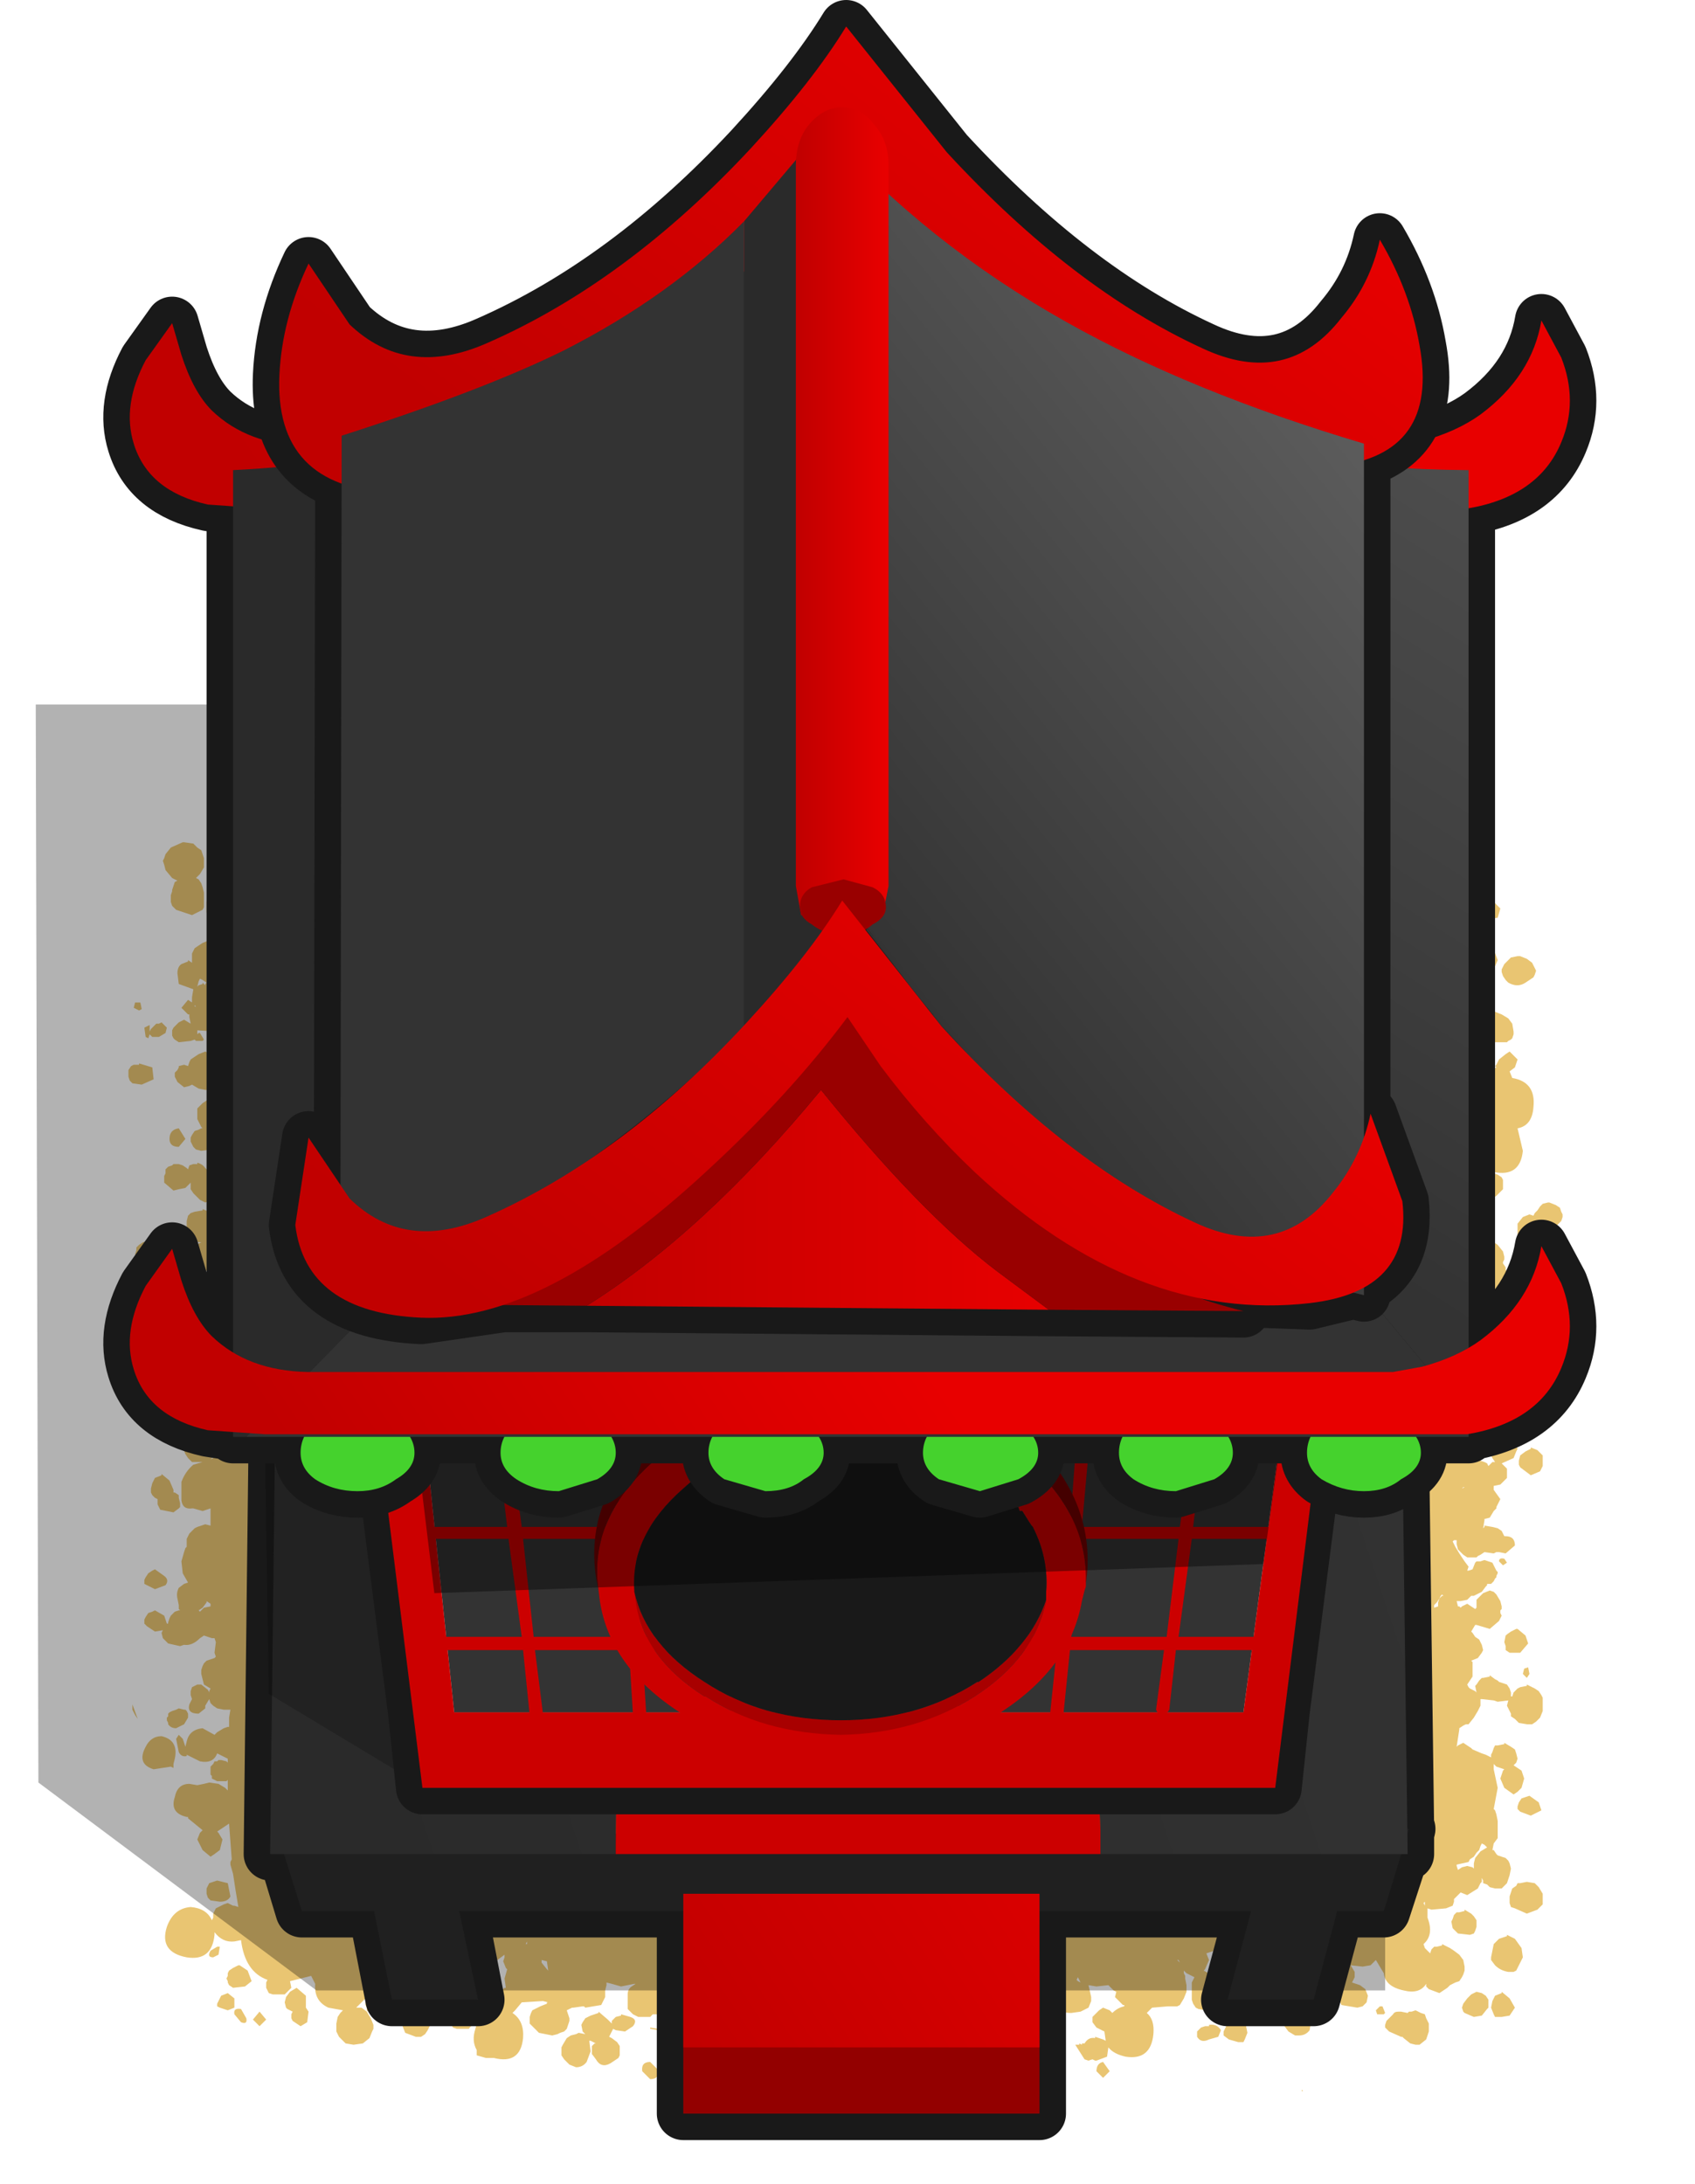 <?xml version="1.0" encoding="UTF-8" standalone="no"?>
<svg xmlns:xlink="http://www.w3.org/1999/xlink" height="82.45px" width="64.0px" xmlns="http://www.w3.org/2000/svg">
  <g transform="matrix(1.0, 0.0, 0.0, 1.0, 0.0, 18.45)">
    <path d="M62.8 21.9 Q62.8 22.85 64.0 23.7 L64.0 64.0 40.95 64.0 41.0 63.95 Q41.9 62.9 40.95 62.0 40.2 61.3 39.1 61.25 L36.3 61.25 33.15 61.95 Q30.95 62.7 28.7 61.9 L25.75 61.75 Q23.55 62.35 25.35 63.7 L25.8 64.0 0.0 64.0 0.0 0.0 64.0 0.0 64.0 19.4 Q62.8 19.75 62.8 21.9" fill="#e9c572" fill-opacity="0.0" fill-rule="evenodd" stroke="none"/>
    <path d="M53.4 7.35 L53.35 7.4 52.95 7.45 53.4 7.35 M15.2 57.6 L15.15 57.7 15.0 57.8 14.9 57.85 14.8 57.9 14.6 57.9 14.2 57.75 13.95 57.55 13.85 57.45 13.85 57.35 13.8 57.25 13.8 57.15 13.85 57.05 13.85 56.95 13.8 57.0 13.45 57.35 13.65 57.35 13.85 57.5 14.0 57.75 14.1 58.0 14.1 58.15 14.05 58.25 13.95 58.5 13.7 58.7 13.35 58.75 13.05 58.7 12.9 58.55 12.8 58.45 12.7 58.25 12.7 57.95 12.75 57.7 12.85 57.55 12.95 57.45 12.4 57.35 Q11.85 57.1 11.9 56.45 L11.75 56.15 10.95 56.35 11.0 56.6 10.75 56.85 10.3 56.85 10.15 56.8 10.1 56.7 10.05 56.6 10.05 56.5 10.05 56.4 10.1 56.3 Q9.25 56.0 9.1 54.8 L8.85 54.85 Q8.4 54.9 8.1 54.5 L8.1 54.6 Q8.0 55.6 7.05 55.45 6.0 55.25 6.3 54.3 6.55 53.6 7.2 53.55 7.8 53.6 8.0 54.05 L8.05 53.95 8.05 53.8 8.1 53.7 8.15 53.6 8.25 53.55 8.35 53.5 8.45 53.45 8.6 53.4 8.8 53.5 8.85 53.5 9.0 53.55 8.9 52.95 8.8 52.3 8.7 51.95 8.7 51.85 8.75 51.75 8.65 50.4 8.2 50.7 8.25 50.75 8.4 51.0 8.3 51.4 8.1 51.55 7.95 51.65 7.65 51.4 7.45 51.0 7.55 50.75 7.65 50.65 7.1 50.2 7.1 50.15 7.05 50.15 Q6.4 50.0 6.6 49.4 6.7 48.9 7.15 48.9 L7.45 48.95 7.7 48.9 7.9 48.85 8.25 48.9 8.5 49.05 8.6 49.15 8.6 48.75 8.55 48.8 8.5 48.8 8.35 48.8 8.2 48.8 8.0 48.7 8.0 48.6 7.95 48.55 7.95 48.45 7.95 48.35 7.95 48.25 8.0 48.2 8.05 48.15 8.1 48.05 8.2 48.05 8.25 48.0 8.35 48.0 8.55 48.05 8.6 48.1 8.6 47.95 8.2 47.75 Q8.05 48.15 7.55 48.05 L7.05 47.8 7.05 47.85 Q6.85 47.9 6.75 47.7 L6.7 47.45 6.65 47.2 6.75 47.05 6.9 47.2 6.95 47.35 7.0 47.5 7.05 47.3 Q7.15 46.85 7.65 46.8 L8.1 47.05 8.2 46.95 8.45 46.8 8.6 46.75 8.65 46.75 8.65 46.4 8.7 46.1 8.45 46.1 8.2 46.05 8.05 45.95 7.95 45.85 7.9 45.7 7.75 45.95 7.75 46.05 7.5 46.25 Q7.05 46.25 7.15 45.9 L7.25 45.7 7.2 45.55 7.2 45.4 7.25 45.25 7.35 45.2 7.45 45.15 7.6 45.15 7.85 45.35 7.9 45.45 7.9 45.4 7.95 45.3 7.7 45.15 7.6 44.75 7.6 44.6 7.65 44.45 7.7 44.35 7.8 44.25 8.1 44.15 8.15 44.1 8.1 43.95 8.15 43.55 8.1 43.4 8.0 43.4 7.7 43.3 7.55 43.4 Q7.25 43.7 6.95 43.65 L6.8 43.7 6.35 43.6 6.15 43.4 6.1 43.2 6.15 43.1 5.85 43.15 5.55 42.95 5.45 42.85 5.45 42.7 5.5 42.6 5.6 42.45 5.75 42.4 5.85 42.35 6.2 42.55 6.3 42.85 6.35 42.85 6.35 42.8 6.4 42.65 6.45 42.55 6.6 42.4 6.75 42.35 6.8 42.35 6.75 42.3 6.75 42.15 6.7 41.9 Q6.65 41.7 6.75 41.5 L6.95 41.35 7.1 41.3 6.9 40.95 6.85 40.5 6.95 40.15 7.0 40.0 7.05 39.95 7.05 39.85 7.05 39.75 7.05 39.65 7.1 39.55 7.15 39.45 7.25 39.35 7.35 39.25 7.45 39.2 7.6 39.15 7.75 39.1 7.95 39.15 7.95 38.5 7.65 38.6 7.3 38.5 7.25 38.5 Q6.9 38.55 6.85 38.2 L6.85 38.0 6.85 37.5 Q7.0 37.1 7.3 36.85 L7.65 36.75 7.25 36.75 7.1 36.6 7.0 36.45 6.9 36.2 6.9 35.9 6.95 35.7 7.0 35.55 7.1 35.45 7.3 35.3 7.6 35.25 7.6 35.2 7.8 35.3 8.0 35.45 8.05 35.5 8.05 34.4 8.1 33.7 7.75 33.7 Q7.1 33.55 7.3 32.95 7.4 32.45 7.85 32.4 L7.7 32.2 7.6 32.3 7.5 32.4 7.25 32.4 6.8 32.25 6.55 32.0 6.55 31.9 6.2 31.5 5.85 31.7 Q5.55 31.7 5.55 31.35 5.5 30.95 5.85 31.0 L5.85 30.95 6.2 31.2 6.5 30.75 Q7.0 30.2 7.65 29.9 8.15 30.55 7.9 31.45 L7.9 31.5 8.1 31.45 8.35 31.55 8.45 30.95 8.55 30.85 8.65 30.75 8.8 30.65 9.05 30.65 9.05 30.6 9.3 30.7 9.5 30.8 9.55 30.9 9.7 31.35 9.8 31.35 Q9.65 31.15 9.65 30.8 9.65 30.35 10.0 30.2 L10.0 30.0 9.65 29.95 Q8.95 29.85 8.8 29.1 8.7 28.45 9.3 28.3 L9.9 28.15 9.9 27.9 8.8 26.75 8.65 26.85 8.5 26.9 8.1 26.8 7.9 26.9 7.75 26.95 7.55 26.85 7.3 26.6 7.2 26.45 7.2 26.25 7.2 26.2 7.0 26.4 6.75 26.45 6.55 26.5 6.2 26.2 6.2 26.15 6.2 26.05 6.2 25.95 6.25 25.85 6.25 25.7 6.35 25.6 6.5 25.55 6.55 25.5 6.75 25.5 6.9 25.55 7.05 25.65 7.1 25.7 7.15 25.55 7.3 25.5 7.45 25.5 7.45 25.45 Q7.65 25.5 7.75 25.65 L7.8 25.7 8.05 25.75 8.15 25.85 8.2 25.9 8.3 25.85 8.6 25.95 8.6 25.35 Q8.85 24.6 9.55 24.45 L9.75 24.5 9.75 24.4 9.6 24.4 9.2 24.05 9.1 23.55 9.3 22.9 9.7 22.6 9.7 22.4 9.7 21.75 9.45 21.95 8.45 22.15 8.35 22.35 8.05 22.7 7.75 22.7 7.5 22.65 7.25 22.5 7.15 22.55 6.95 22.6 6.7 22.4 6.6 22.2 6.6 22.05 6.7 21.95 6.75 21.85 6.75 21.8 6.95 21.75 7.1 21.8 7.15 21.65 7.2 21.55 7.35 21.45 7.5 21.35 7.75 21.25 7.85 21.3 8.05 20.85 8.7 20.4 8.95 20.35 9.15 20.4 9.1 19.7 9.15 19.65 9.0 19.35 Q8.85 18.8 9.35 18.3 L9.6 18.05 9.55 16.25 9.45 16.0 9.4 15.7 9.4 15.65 9.45 15.55 9.55 15.45 9.55 15.1 Q9.3 15.35 8.75 15.1 8.4 14.85 8.55 14.45 L8.45 14.4 8.4 14.3 8.3 14.2 8.3 14.05 8.3 13.95 8.35 13.65 8.4 13.5 8.55 13.4 8.7 13.35 8.95 13.3 9.15 13.35 9.3 13.3 9.55 13.2 9.6 13.25 9.8 13.1 10.2 13.0 Q10.65 12.95 11.0 13.3 L11.35 13.75 11.35 13.7 11.45 13.6 11.45 13.55 11.65 13.55 11.65 13.5 11.8 13.55 12.0 13.6 12.1 13.7 Q12.15 13.25 12.6 13.25 13.1 13.35 13.2 13.8 L21.85 13.15 26.4 12.9 Q37.25 12.9 48.05 13.2 L48.05 13.1 47.65 12.75 47.6 12.4 Q47.85 11.95 48.3 11.9 L48.75 11.85 48.95 11.95 49.1 12.05 49.25 12.25 49.3 12.4 49.3 12.45 Q49.6 12.55 49.7 12.8 49.85 12.65 50.05 12.65 50.15 12.5 50.35 12.5 L50.75 12.8 51.0 12.75 Q51.6 12.85 51.65 13.3 L51.95 13.3 51.85 13.0 Q51.9 12.65 52.25 12.55 L52.5 12.5 52.85 12.7 53.05 13.05 53.1 13.35 53.3 13.5 53.5 13.75 53.45 14.15 53.3 14.3 53.2 14.35 53.15 14.4 53.05 14.4 53.0 14.4 52.9 14.4 52.95 14.45 53.0 14.5 53.0 14.65 52.95 14.8 52.95 15.0 Q53.05 14.75 53.35 14.75 53.8 14.8 53.8 15.2 L53.85 15.1 54.05 15.0 54.35 14.9 54.35 14.85 54.55 14.9 54.75 15.0 54.9 15.15 55.05 15.35 55.1 15.5 54.95 15.75 54.7 15.95 Q54.4 16.15 54.1 15.95 L53.8 15.7 53.75 15.6 53.75 15.45 Q53.65 15.65 53.35 15.65 L53.25 15.65 Q53.55 15.9 53.45 16.2 L54.0 16.15 Q54.55 16.15 54.8 16.65 L55.1 17.65 54.8 18.55 54.5 18.9 54.7 18.85 Q55.15 18.9 55.4 19.15 L55.5 19.5 55.55 19.45 55.9 19.6 56.05 19.7 56.2 19.85 56.25 19.8 56.3 19.8 56.45 19.75 56.7 19.85 56.95 20.0 57.1 20.2 57.15 20.5 57.15 20.6 57.1 20.75 57.05 20.8 56.95 20.85 56.9 20.9 56.7 20.9 56.6 20.9 56.45 20.9 56.25 20.85 56.15 20.8 55.95 20.95 55.85 21.05 55.55 21.05 55.3 20.95 55.05 20.8 54.5 21.25 54.45 21.3 54.3 21.45 54.0 21.5 53.7 21.4 53.55 21.3 53.5 21.15 53.45 20.9 53.45 20.55 53.5 20.35 53.15 20.3 52.95 20.25 53.05 21.75 53.1 21.65 53.2 21.6 53.3 21.55 53.5 21.5 53.65 21.5 53.9 21.6 54.05 21.7 54.1 21.8 54.2 22.05 54.2 22.1 54.25 22.1 54.25 21.8 54.45 21.6 54.7 21.45 55.05 21.55 55.25 21.7 55.4 21.5 55.55 21.35 55.9 21.6 56.05 21.95 55.8 22.25 55.35 22.3 55.3 22.25 55.25 22.3 55.05 22.5 55.0 22.55 Q55.0 23.05 54.45 23.0 L54.35 23.0 54.5 23.1 54.6 23.25 54.7 23.5 54.75 23.65 54.75 23.7 54.7 23.85 54.55 24.1 54.45 24.25 55.0 25.05 Q55.15 24.9 55.4 24.85 L55.65 24.95 55.7 24.6 55.8 24.4 55.55 24.5 55.3 24.35 55.1 24.25 54.95 24.1 54.9 24.0 54.85 23.85 54.85 23.7 54.9 23.65 55.0 23.5 55.15 23.4 55.4 23.3 55.4 23.25 55.5 23.3 55.65 23.15 55.95 23.0 56.1 23.05 56.1 22.95 56.3 22.55 56.25 22.5 56.2 22.3 56.25 22.05 56.4 21.9 56.5 21.85 56.45 21.8 56.5 21.75 56.6 21.55 56.85 21.35 57.0 21.25 57.3 21.55 57.2 21.85 57.0 22.0 57.1 22.25 Q58.0 22.4 57.9 23.35 57.85 24.05 57.3 24.15 L57.5 25.0 Q57.4 26.0 56.4 25.8 L56.4 25.85 56.55 25.9 56.7 26.0 56.75 26.1 56.75 26.35 56.75 26.45 56.7 26.5 56.5 26.7 Q56.25 26.9 56.05 26.6 L56.0 26.5 55.85 26.6 55.1 26.7 Q54.9 27.1 54.35 27.1 L54.3 27.3 54.2 27.4 Q55.0 27.35 55.6 27.75 L55.65 27.75 55.65 27.7 55.8 27.75 55.9 27.8 55.9 27.9 56.0 28.0 56.0 28.15 56.25 28.4 56.4 28.45 56.55 28.55 56.75 28.8 56.8 29.0 56.8 29.1 56.75 29.2 56.75 29.25 56.85 29.4 56.85 29.5 57.05 29.65 57.05 30.05 57.05 30.2 57.1 30.2 57.15 30.55 56.95 30.85 56.95 30.9 57.0 30.95 57.1 31.05 57.15 31.1 57.2 31.2 57.2 31.3 57.15 31.55 57.05 31.85 57.2 31.9 57.25 31.95 57.25 31.9 57.65 31.65 58.0 31.8 58.25 32.05 58.25 32.4 58.0 32.65 57.8 32.7 57.5 32.65 57.25 33.0 57.15 33.05 56.9 33.05 56.65 33.0 56.5 33.3 56.2 33.65 55.95 33.75 55.35 33.35 55.25 33.0 55.15 33.3 55.15 33.35 55.15 33.45 55.15 33.6 55.15 33.75 55.1 33.85 55.05 33.95 54.95 34.1 55.1 34.35 55.3 34.9 Q56.15 35.05 56.05 35.95 L55.75 36.65 55.9 36.7 56.05 36.75 56.15 36.8 56.2 36.9 56.35 36.75 56.45 36.75 56.35 36.6 56.3 36.5 56.25 36.35 56.25 36.25 56.25 36.15 56.3 36.05 56.35 35.95 56.5 35.85 56.7 35.8 56.95 35.85 57.15 35.95 57.2 36.05 57.25 36.15 57.3 36.25 57.25 36.35 57.15 36.6 56.7 36.8 56.8 36.9 56.9 37.0 56.9 37.2 56.9 37.35 56.85 37.4 56.65 37.6 56.4 37.65 56.4 37.8 56.65 38.15 56.5 38.45 56.5 38.5 56.4 38.6 56.25 38.85 56.05 38.9 56.05 38.95 56.0 39.25 56.05 39.2 56.05 39.15 56.35 39.2 56.55 39.25 56.7 39.35 56.8 39.55 56.85 39.55 Q57.2 39.55 57.2 39.9 L56.85 40.2 56.6 40.15 56.5 40.15 56.4 40.2 56.05 40.15 55.9 40.25 55.8 40.3 55.75 40.35 55.4 40.35 55.25 40.25 55.05 40.05 55.0 39.85 55.0 39.75 55.0 39.7 54.9 39.7 54.85 39.75 54.95 39.95 55.1 40.2 55.3 40.5 55.45 40.7 55.4 40.85 55.45 40.85 55.6 40.8 55.7 40.55 55.75 40.5 55.9 40.5 56.05 40.45 56.2 40.5 56.35 40.55 56.4 40.65 56.5 40.85 56.55 40.9 56.55 40.95 56.5 41.05 56.5 41.1 56.45 41.15 56.4 41.25 56.3 41.35 56.15 41.35 56.15 41.4 56.1 41.45 55.95 41.65 55.65 41.8 55.55 41.8 55.5 41.85 55.4 41.95 55.15 42.0 55.0 42.0 55.05 42.2 55.1 42.2 55.15 42.25 55.2 42.2 55.4 42.1 55.55 42.2 55.7 42.3 55.75 42.25 55.75 41.95 56.0 41.7 56.25 41.6 56.4 41.65 56.5 41.75 56.65 42.0 56.7 42.2 56.7 42.3 56.65 42.35 56.65 42.45 56.7 42.55 56.6 42.75 56.25 43.05 55.75 42.9 55.7 42.9 55.55 43.15 55.6 43.2 55.7 43.35 55.85 43.45 55.95 43.65 56.0 43.85 55.95 43.95 55.8 44.15 55.55 44.25 55.6 44.3 55.6 44.55 55.6 44.85 55.4 45.15 55.45 45.25 55.5 45.3 55.7 45.4 55.75 45.45 55.7 45.2 55.75 45.15 55.85 45.0 55.95 44.9 56.0 44.9 56.25 44.85 56.25 44.8 56.45 44.95 56.55 45.0 56.6 45.05 56.75 45.1 56.9 45.15 57.0 45.3 57.05 45.45 57.05 45.6 57.1 45.6 57.15 45.45 57.3 45.3 57.4 45.25 57.65 45.2 57.65 45.15 57.95 45.3 58.1 45.4 58.2 45.55 58.25 45.65 58.25 45.95 58.25 46.15 58.15 46.4 58.0 46.55 57.85 46.65 57.65 46.65 57.35 46.6 57.2 46.45 57.05 46.35 57.05 46.25 56.9 45.95 56.95 45.75 56.55 45.8 56.4 45.75 55.95 45.7 55.9 45.7 55.9 45.8 55.9 45.95 55.8 46.15 55.65 46.4 55.45 46.65 55.35 46.65 55.25 46.7 55.1 46.8 55.1 46.85 55.0 47.5 55.05 47.45 55.25 47.35 55.55 47.55 55.6 47.6 55.95 47.75 56.1 47.8 56.3 47.9 56.3 47.8 56.35 47.7 56.4 47.55 56.45 47.45 56.55 47.45 56.8 47.4 56.8 47.35 57.05 47.5 57.2 47.6 57.25 47.75 57.3 47.95 57.25 48.1 57.15 48.2 57.45 48.4 57.55 48.7 57.45 49.05 57.3 49.2 57.15 49.3 56.8 49.05 56.65 48.7 56.75 48.4 56.8 48.35 56.5 48.25 56.4 48.15 56.4 48.25 56.4 48.35 56.55 49.05 56.4 49.85 56.45 49.9 56.5 50.05 56.55 50.3 56.55 50.7 56.55 50.95 56.4 51.15 56.35 51.4 56.4 51.4 56.5 51.55 56.55 51.6 56.7 51.65 56.85 51.7 56.95 51.8 57.0 51.9 57.05 52.1 57.0 52.35 56.9 52.65 56.7 52.85 56.45 52.85 56.25 52.8 56.15 52.7 56.0 52.65 56.0 52.55 55.95 52.45 55.95 52.5 55.95 52.6 55.9 52.65 55.8 52.85 55.4 53.1 55.15 53.0 54.9 53.25 54.9 53.35 54.85 53.5 54.6 53.6 54.05 53.65 53.9 53.6 53.9 53.8 53.9 53.95 Q54.15 54.6 53.75 54.95 L53.8 55.1 54.0 55.3 54.05 55.15 54.15 55.05 54.25 55.05 54.45 55.0 54.45 54.95 54.75 55.1 54.9 55.2 55.1 55.35 55.25 55.55 55.3 55.8 55.3 55.95 55.25 56.1 55.2 56.2 55.1 56.35 54.95 56.4 54.75 56.5 54.65 56.6 54.35 56.8 53.95 56.65 53.85 56.55 53.85 56.45 Q53.6 56.85 53.0 56.7 52.3 56.55 52.25 56.05 L51.95 55.55 51.75 55.75 51.45 55.8 51.0 55.75 51.15 56.0 51.15 56.2 51.05 56.4 51.35 56.5 51.55 56.65 51.65 56.9 51.6 57.15 51.45 57.3 51.25 57.35 50.65 57.25 50.55 57.0 50.55 56.85 50.6 56.7 50.15 56.8 50.05 56.85 49.9 57.0 49.65 57.05 49.05 56.8 49.05 56.85 Q48.9 57.8 47.95 57.6 47.0 57.4 47.25 56.45 L47.35 56.25 47.05 55.9 47.0 55.5 47.0 55.4 47.0 55.3 46.95 54.95 46.85 55.0 46.7 55.05 46.45 55.05 46.3 55.05 45.55 55.3 45.65 55.55 45.5 55.9 45.45 55.95 45.9 56.2 46.1 56.55 46.15 57.0 46.3 56.95 46.4 56.95 46.65 57.0 46.9 57.1 47.0 57.2 47.1 57.45 47.15 57.55 47.0 57.8 47.0 57.9 47.05 58.05 47.1 58.3 47.0 58.55 46.95 58.65 46.75 58.65 46.4 58.55 46.2 58.4 46.2 58.3 46.2 58.25 46.25 58.15 46.3 58.05 Q45.85 58.0 45.75 57.55 L45.75 57.45 45.55 57.45 45.25 57.4 45.15 57.35 45.05 57.2 45.0 57.05 45.0 56.8 45.0 56.4 45.1 56.2 44.8 56.05 44.7 55.95 44.7 56.05 44.75 56.15 44.75 56.25 44.8 56.5 44.8 56.75 44.7 57.0 44.55 57.25 44.45 57.3 44.1 57.3 43.5 57.35 43.4 57.45 43.3 57.55 Q43.6 57.8 43.55 58.35 43.45 59.35 42.5 59.2 42.05 59.1 41.85 58.85 L41.8 59.2 41.4 59.35 41.35 59.35 41.25 59.3 41.1 59.35 40.95 59.3 40.6 58.75 40.75 58.75 40.75 58.7 40.85 58.75 40.85 58.7 40.95 58.7 Q41.1 58.45 41.35 58.5 L41.35 58.45 41.65 58.55 41.75 58.6 41.7 58.25 41.4 58.1 41.25 57.9 41.25 57.8 41.25 57.7 41.35 57.6 41.5 57.45 41.65 57.35 41.9 57.45 42.0 57.55 Q42.2 57.35 42.45 57.3 L42.45 57.25 42.4 57.25 42.1 56.95 42.15 56.75 42.05 56.7 41.9 56.55 41.85 56.5 41.4 56.55 41.1 56.5 41.2 56.95 41.2 57.1 41.1 57.35 40.8 57.5 40.45 57.55 Q40.05 57.55 39.95 57.35 L39.65 57.25 39.5 57.3 39.5 57.35 39.65 57.5 39.7 57.65 39.75 57.7 39.7 57.9 39.5 58.2 Q39.35 58.4 39.05 58.4 L38.55 58.25 38.5 58.15 38.5 58.1 38.45 58.0 38.45 57.9 38.25 57.9 38.2 58.15 37.9 58.35 37.7 58.35 37.5 58.3 37.4 58.25 37.3 58.25 37.25 58.15 37.25 58.05 37.2 57.9 36.1 57.9 36.15 57.95 36.2 58.0 36.25 58.2 36.25 58.35 36.2 58.6 36.05 58.75 36.0 58.75 35.85 58.8 35.7 58.75 35.6 58.65 35.55 58.6 35.5 58.5 35.45 58.55 34.95 58.8 34.4 58.7 34.3 58.7 33.95 59.15 34.35 59.05 34.55 59.1 34.75 59.15 34.85 59.25 34.95 59.2 35.15 59.25 35.3 59.35 35.35 59.4 35.4 59.5 35.45 59.55 35.45 59.65 35.45 59.7 35.4 59.9 35.3 60.0 35.1 60.15 34.95 60.15 34.85 60.15 34.75 60.15 34.35 60.3 34.0 60.4 33.8 60.35 33.65 60.25 33.55 60.15 33.45 59.95 33.4 59.85 33.4 59.75 33.4 59.65 33.55 59.45 33.65 59.3 33.0 59.4 32.95 59.4 Q33.45 59.65 33.4 60.35 L33.4 60.5 31.55 60.45 31.55 60.3 31.3 60.2 30.95 60.4 30.1 60.25 29.95 59.95 30.0 59.85 30.0 59.75 30.15 59.55 Q30.25 59.4 30.45 59.35 L30.75 59.3 30.7 59.25 30.6 59.05 30.6 58.9 30.3 58.9 30.35 59.0 30.35 59.05 30.35 59.15 30.25 59.2 30.1 59.4 30.0 59.45 29.85 59.55 29.7 59.4 29.45 59.2 29.3 59.0 29.2 58.85 29.1 58.7 29.05 58.65 28.8 58.7 28.5 58.75 28.95 58.9 29.05 58.95 29.05 59.0 29.05 59.1 29.1 59.2 29.05 59.3 28.9 59.35 28.75 59.25 28.75 59.2 28.75 59.1 28.25 59.05 28.0 58.95 27.95 58.85 27.9 58.7 27.9 58.55 27.9 58.5 27.9 58.4 27.95 58.3 28.05 58.25 27.85 58.25 27.55 58.3 27.3 58.45 27.2 58.55 27.1 58.6 26.85 58.55 26.75 58.5 26.65 58.45 26.6 58.35 26.25 58.45 25.8 58.45 25.45 58.6 25.45 58.55 Q25.4 58.3 25.5 58.2 L25.75 58.05 25.45 57.55 25.2 57.5 25.1 57.55 24.95 57.6 24.65 57.6 24.55 57.7 24.45 57.7 24.1 57.7 23.9 57.6 23.7 57.4 23.7 57.35 23.7 57.1 23.7 56.85 Q23.7 56.65 23.85 56.55 L24.0 56.45 23.95 56.45 23.45 56.55 23.1 56.45 22.9 56.4 22.9 56.5 22.85 56.7 22.85 56.85 22.85 56.95 22.7 57.25 22.1 57.35 22.05 57.3 22.0 57.3 21.65 57.35 21.6 57.35 21.4 57.45 21.45 57.6 21.5 57.75 21.5 57.85 21.45 58.0 21.4 58.15 21.3 58.25 21.15 58.3 21.05 58.35 20.85 58.4 20.35 58.3 20.0 57.95 20.0 57.85 20.0 57.7 20.05 57.55 20.1 57.45 20.4 57.3 20.65 57.2 20.65 57.15 20.7 57.15 20.5 57.1 19.7 57.15 19.45 57.45 19.35 57.55 Q19.8 57.85 19.75 58.5 19.65 59.5 18.65 59.25 L18.55 59.25 18.35 59.25 18.0 59.15 18.0 59.05 18.0 58.95 Q17.8 58.6 17.95 58.15 L18.0 57.95 17.95 57.85 17.7 58.15 17.25 58.15 17.1 58.1 17.05 58.0 17.05 57.85 17.0 57.8 16.8 57.7 Q16.6 57.55 16.75 57.45 L16.35 57.1 16.2 56.75 16.2 56.7 15.4 56.7 15.0 56.65 15.0 56.7 15.2 57.0 15.25 57.3 15.25 57.35 15.25 57.45 15.2 57.6 15.25 57.5 15.3 57.4 15.4 57.35 15.7 57.35 15.7 57.3 15.95 57.35 16.1 57.45 16.15 57.55 16.25 57.65 16.25 57.75 16.25 57.85 16.25 58.0 16.15 58.2 16.05 58.35 15.9 58.45 15.7 58.45 15.3 58.3 15.2 58.05 15.2 57.75 15.2 57.6 M56.55 16.2 L56.15 16.25 56.0 15.95 56.0 15.85 56.05 15.75 56.15 15.65 56.25 15.6 56.35 15.55 56.65 15.85 56.55 16.2 M55.95 17.05 L56.2 17.2 56.4 17.4 56.55 17.8 56.4 18.15 56.3 18.3 56.15 18.35 55.65 18.3 55.35 18.0 55.25 17.75 55.25 17.6 55.35 17.45 55.55 17.25 55.95 17.1 55.95 17.05 M56.75 18.4 L56.7 18.25 56.7 18.15 56.8 17.95 57.05 17.7 57.3 17.65 57.4 17.65 57.65 17.75 57.85 17.9 57.95 18.1 58.0 18.2 57.95 18.35 57.9 18.45 57.6 18.65 Q57.3 18.85 56.95 18.65 L56.85 18.55 56.75 18.4 M54.45 13.5 L54.15 13.65 53.85 13.5 53.8 13.4 53.75 13.35 54.5 13.35 54.45 13.5 M52.5 13.75 L52.55 14.25 52.65 14.3 52.75 14.3 52.7 14.25 52.65 14.25 52.65 14.1 52.65 13.95 52.65 13.75 52.5 13.75 M52.6 15.45 L52.95 15.5 52.9 15.2 52.85 15.2 52.75 15.25 52.65 15.3 52.6 15.35 52.6 15.45 M56.3 23.95 L56.2 23.85 56.1 23.9 56.05 24.05 56.05 24.1 56.3 23.95 M58.75 27.05 L58.9 27.15 58.95 27.3 59.0 27.4 59.0 27.5 58.95 27.65 58.75 27.85 58.25 27.95 58.25 28.0 58.25 28.15 58.15 28.35 57.5 28.45 57.3 28.3 57.3 28.15 57.3 28.0 57.3 27.75 57.5 27.5 57.75 27.4 57.9 27.45 57.95 27.35 58.05 27.25 58.15 27.1 58.2 27.05 58.25 27.0 58.45 26.95 58.5 26.95 58.75 27.05 M55.8 27.0 L55.95 27.05 56.05 27.1 56.1 27.15 56.15 27.2 56.15 27.25 56.2 27.35 56.15 27.45 56.05 27.55 55.9 27.7 55.8 27.7 55.65 27.65 55.5 27.55 55.45 27.4 55.45 27.3 55.5 27.15 55.7 27.0 55.8 27.0 M56.3 30.05 L56.25 29.95 56.25 29.85 56.3 29.75 56.35 29.6 56.3 29.55 55.7 30.45 55.75 30.45 55.9 30.45 56.0 30.55 56.05 30.6 56.1 30.65 56.15 30.7 56.15 30.8 56.3 30.95 56.3 30.9 56.4 30.85 56.4 30.75 56.4 30.5 56.4 30.45 56.35 30.4 56.25 30.3 56.25 30.2 56.25 30.15 56.3 30.05 M58.0 29.95 L58.25 29.85 58.55 29.95 58.75 30.05 58.85 30.2 58.9 30.3 58.9 30.55 58.85 30.8 58.75 31.1 58.55 31.2 58.25 31.2 58.0 31.15 57.8 31.1 57.65 30.95 57.65 30.8 57.65 30.7 57.65 30.55 57.65 30.4 57.65 30.3 57.65 30.2 57.8 30.05 58.0 29.95 M53.35 27.2 L53.15 27.45 53.15 28.1 53.2 27.9 53.6 27.5 53.35 27.2 M53.1 29.45 L53.2 29.5 53.5 29.7 53.55 29.8 53.55 29.7 53.7 29.45 53.75 29.3 53.55 29.1 53.3 28.8 53.2 28.65 53.15 28.9 53.1 29.05 53.1 29.45 M55.2 30.8 L55.1 30.85 Q55.4 31.45 55.35 32.35 L55.35 32.45 55.4 32.35 55.4 32.15 55.45 32.05 55.55 32.05 55.65 32.05 55.65 32.0 55.75 32.05 55.75 32.0 55.7 31.75 55.75 31.65 55.85 31.5 55.9 31.45 55.9 31.4 55.75 31.25 55.6 31.25 55.3 31.1 55.25 31.05 55.25 30.95 55.2 30.85 55.2 30.8 M55.6 34.05 L55.65 33.95 55.75 33.95 55.8 33.95 55.9 33.95 56.05 33.95 56.15 34.0 56.25 34.05 56.25 34.1 56.35 34.3 56.3 34.55 56.1 34.75 55.9 34.8 55.75 34.75 55.6 34.65 55.5 34.45 55.5 34.2 55.55 34.1 55.6 34.05 M56.6 33.95 L56.7 33.85 57.0 33.75 57.0 33.7 57.15 33.7 57.35 33.8 57.5 33.9 57.55 33.95 57.6 34.05 57.65 34.15 57.65 34.25 57.6 34.4 57.55 34.5 57.4 34.7 57.4 34.8 57.35 34.95 57.3 35.3 57.15 35.5 56.85 35.65 56.8 35.65 56.5 35.65 56.4 35.55 56.35 35.45 56.35 35.3 56.35 35.2 56.35 35.15 56.4 35.1 56.4 35.0 56.4 34.9 56.45 34.85 56.6 34.65 56.7 34.6 56.6 34.5 56.5 34.3 56.45 34.2 56.5 34.1 56.5 34.0 56.6 33.95 M57.8 36.2 L58.05 36.3 58.15 36.4 58.25 36.5 58.25 36.75 58.25 36.8 58.25 36.9 58.15 37.1 57.8 37.25 57.4 36.95 57.35 36.85 57.35 36.75 57.35 36.7 57.4 36.5 57.6 36.35 57.8 36.25 57.8 36.2 M56.75 40.65 L56.6 40.5 Q56.6 40.35 56.8 40.4 L56.9 40.55 56.75 40.65 M57.6 43.3 L57.7 43.6 57.4 43.95 57.0 43.95 56.85 43.85 56.85 43.7 56.8 43.55 56.85 43.3 Q56.9 43.25 57.05 43.15 L57.25 43.05 57.3 43.05 57.6 43.3 M55.2 37.75 L55.3 37.7 55.25 37.7 55.2 37.75 M52.8 37.8 L53.1 37.65 52.8 37.6 52.8 37.8 M54.35 41.9 L54.25 42.05 54.15 42.15 54.15 42.25 54.3 42.2 54.3 42.15 54.3 42.05 54.35 41.9 54.45 41.8 54.5 41.8 54.45 41.75 54.4 41.8 54.35 41.9 M57.7 44.5 L57.75 44.75 57.65 44.9 57.5 44.75 57.55 44.55 57.7 44.5 M57.75 49.35 L58.1 49.6 58.2 49.9 57.8 50.1 57.4 49.95 57.3 49.85 57.3 49.75 57.35 49.6 57.45 49.45 57.6 49.4 57.75 49.35 M7.7 14.3 L7.55 14.55 7.4 14.7 7.5 14.75 7.6 14.9 7.65 15.05 7.7 15.25 7.7 15.55 7.7 15.8 7.65 15.9 7.25 16.1 6.65 15.9 6.5 15.75 6.45 15.6 6.45 15.5 6.45 15.35 6.5 15.2 6.5 15.15 6.55 15.0 6.6 14.85 6.7 14.8 6.5 14.7 6.25 14.4 6.2 14.2 6.15 14.05 6.2 13.95 6.25 13.8 6.45 13.55 6.9 13.35 6.95 13.35 7.3 13.4 7.45 13.55 7.6 13.65 7.7 13.95 7.7 14.05 7.7 14.2 7.7 14.3 M8.0 15.2 L8.15 15.15 8.25 15.1 8.45 15.05 8.8 15.25 9.05 15.6 9.05 16.15 8.65 16.5 8.45 16.55 8.15 16.45 7.95 16.35 7.85 16.2 7.85 16.1 7.8 16.0 7.8 15.85 7.8 15.7 7.8 15.6 7.85 15.45 7.9 15.3 8.0 15.2 M7.1 17.85 L7.1 17.8 7.25 17.9 7.25 17.8 7.25 17.55 7.35 17.35 7.5 17.25 7.65 17.15 7.9 17.05 7.95 17.05 8.2 17.15 8.4 17.25 8.5 17.35 8.55 17.45 8.6 17.65 8.6 18.0 8.55 18.25 8.35 18.5 8.4 18.8 8.1 19.05 8.0 19.05 8.0 19.1 8.0 19.35 8.2 19.4 8.35 19.5 8.5 19.75 8.55 19.9 8.55 20.1 8.2 20.5 7.45 20.45 7.45 20.6 7.5 20.55 7.55 20.55 7.7 20.8 7.65 20.85 7.4 20.85 7.35 20.8 7.2 20.85 6.75 20.9 6.6 20.8 6.55 20.75 6.5 20.65 6.5 20.55 6.5 20.45 6.55 20.35 6.65 20.25 6.75 20.15 6.95 20.05 7.2 20.2 7.15 19.95 7.15 19.85 7.1 19.85 6.85 19.6 7.1 19.3 7.25 19.4 7.25 19.2 7.3 18.9 6.75 18.7 6.7 18.3 Q6.7 18.05 6.85 17.95 L7.1 17.85 M7.55 18.5 L7.5 18.6 7.45 18.8 7.5 18.75 7.65 18.7 7.65 18.65 7.75 18.75 7.75 18.7 7.8 18.65 7.65 18.55 7.55 18.5 M5.05 21.75 L5.25 21.75 5.25 21.7 5.75 21.85 5.8 22.3 5.35 22.5 5.0 22.45 4.9 22.35 4.85 22.2 4.85 22.05 4.85 21.95 4.95 21.8 5.05 21.75 M7.35 19.55 L7.4 19.55 7.35 19.5 7.35 19.55 M5.25 19.7 L5.05 19.6 5.1 19.4 5.3 19.4 5.35 19.65 5.25 19.7 M5.9 20.2 L6.0 20.2 6.1 20.15 6.3 20.35 6.25 20.55 6.0 20.7 5.75 20.7 5.65 20.6 5.6 20.75 5.5 20.7 5.45 20.35 5.65 20.25 5.65 20.5 5.7 20.4 5.8 20.3 5.9 20.2 M7.45 23.55 L7.45 23.4 7.55 23.3 7.65 23.2 7.8 23.1 8.05 23.05 8.05 23.0 8.35 23.1 8.55 23.2 8.6 23.3 8.65 23.4 8.65 23.55 8.65 23.7 8.6 24.0 8.35 24.3 8.2 24.4 8.2 24.45 8.2 24.7 8.0 24.95 7.6 25.0 7.4 24.95 7.3 24.85 7.25 24.75 7.2 24.65 7.2 24.55 7.2 24.5 7.25 24.4 7.35 24.25 7.5 24.2 7.6 24.15 7.65 24.15 7.6 24.1 7.45 23.8 7.45 23.55 M6.75 24.15 L7.0 24.55 6.75 24.85 Q6.4 24.85 6.4 24.55 6.4 24.2 6.75 24.15 M10.5 18.35 L10.5 18.2 10.45 18.1 10.45 18.25 10.5 18.35 M10.35 35.25 L10.3 34.7 9.85 34.75 9.6 35.05 9.6 35.2 9.6 35.65 9.75 35.5 9.9 35.4 10.1 35.3 10.25 35.25 10.35 35.25 M8.1 27.45 L8.15 27.55 8.2 27.65 8.2 27.8 8.2 27.9 8.2 28.0 8.15 28.1 8.0 28.3 7.9 28.4 7.8 28.4 8.05 28.6 8.2 29.0 8.0 29.4 7.65 29.6 7.45 29.5 7.3 29.35 7.3 29.05 7.35 28.75 7.4 28.65 7.5 28.5 7.6 28.45 7.5 28.45 7.25 28.35 7.15 28.3 7.1 28.2 7.05 28.1 7.05 27.9 7.05 27.65 7.1 27.45 7.2 27.35 7.35 27.3 7.65 27.25 7.65 27.2 7.9 27.3 8.05 27.35 8.1 27.45 M5.4 28.45 L5.6 28.4 5.65 28.4 5.9 28.6 6.05 29.0 5.8 29.25 5.4 29.25 5.25 29.2 5.15 29.1 5.15 29.0 5.1 28.9 5.15 28.75 5.15 28.65 5.25 28.55 5.4 28.45 M6.2 32.7 L6.3 32.95 6.3 33.0 6.25 33.1 6.15 33.3 5.75 33.55 5.25 33.25 5.25 33.15 5.2 32.95 5.25 32.75 Q5.35 32.55 5.55 32.5 L5.75 32.45 5.95 32.5 6.1 32.6 6.2 32.7 M5.65 33.8 L5.75 33.65 5.85 33.6 6.1 33.55 6.35 33.6 6.5 33.7 6.6 33.8 6.65 33.95 6.7 34.0 6.75 33.9 6.85 33.8 6.95 33.8 7.05 33.8 7.25 34.05 7.15 34.4 6.85 34.6 6.6 34.45 6.45 34.6 6.35 34.7 6.1 34.8 5.85 34.65 5.7 34.45 5.55 34.25 5.55 34.05 5.5 33.95 5.55 33.9 5.65 33.8 M8.05 36.55 L7.95 36.65 8.05 36.6 8.05 36.55 M6.55 37.8 L6.55 37.9 6.6 37.9 6.75 38.0 6.75 38.1 6.8 38.3 6.8 38.45 6.75 38.5 6.55 38.65 6.05 38.55 5.95 38.35 5.95 38.25 5.95 38.15 5.85 38.1 5.75 38.0 5.7 37.9 5.7 37.75 5.75 37.55 5.85 37.35 6.1 37.25 6.1 37.2 6.4 37.45 6.55 37.8 M5.85 40.8 L6.2 41.05 Q6.4 41.2 6.25 41.4 L5.85 41.55 5.55 41.4 5.45 41.35 5.45 41.2 5.5 41.1 5.6 40.95 5.75 40.85 5.85 40.8 M7.55 42.4 L7.6 42.35 7.7 42.25 7.95 42.2 7.95 42.1 7.8 42.0 7.8 42.05 7.65 42.25 7.5 42.35 7.55 42.4 M5.0 46.05 L5.0 45.9 5.2 46.45 5.1 46.3 5.0 46.1 5.0 46.05 M6.95 46.1 L7.0 46.1 7.05 46.15 7.1 46.25 7.1 46.3 7.1 46.4 6.95 46.65 6.65 46.8 Q6.45 46.8 6.35 46.65 L6.35 46.6 6.3 46.5 6.3 46.4 6.35 46.35 6.35 46.25 6.4 46.2 6.5 46.15 6.65 46.1 6.75 46.05 6.95 46.1 M6.1 47.1 Q6.75 47.25 6.6 47.95 L6.55 48.15 6.55 48.2 6.55 48.3 6.45 48.25 5.8 48.35 Q5.15 48.15 5.5 47.5 5.7 47.1 6.1 47.1 M20.85 47.75 L20.9 47.8 22.05 47.8 20.95 47.7 20.85 47.75 M38.8 55.35 L38.95 55.35 39.1 55.35 39.25 55.35 39.3 55.35 38.85 55.1 38.8 55.35 M40.0 50.25 L41.2 50.2 40.35 49.85 40.0 50.25 M32.2 58.8 L31.75 58.9 31.7 59.2 31.65 59.3 31.8 59.35 31.95 59.45 32.0 59.5 Q32.15 59.3 32.5 59.25 32.2 59.15 32.2 58.8 M39.15 58.65 L39.2 58.55 39.3 58.45 39.4 58.35 39.5 58.35 39.6 58.3 39.85 58.4 40.0 58.5 40.1 58.7 40.15 58.9 40.1 59.0 39.95 59.2 39.6 59.25 39.3 59.15 39.15 59.1 39.15 58.95 39.1 58.85 39.15 58.75 39.15 58.65 M36.55 58.25 L36.65 58.2 36.75 58.2 37.0 58.25 37.15 58.3 37.3 58.45 37.6 58.55 37.7 58.65 37.85 58.85 37.9 59.05 37.9 59.15 37.9 59.2 37.85 59.3 37.75 59.4 37.65 59.55 37.55 59.65 37.3 59.65 37.2 59.65 36.75 59.5 36.6 59.2 36.45 59.1 36.35 59.05 36.3 58.95 36.25 58.9 36.25 58.8 36.25 58.7 36.25 58.65 36.25 58.55 36.25 58.5 36.3 58.4 36.35 58.3 36.45 58.25 36.55 58.25 M39.45 59.5 L39.45 59.65 39.45 59.75 39.35 59.9 38.85 60.0 38.65 59.75 38.6 59.6 38.6 59.5 38.65 59.45 38.75 59.3 39.05 59.2 39.2 59.2 39.35 59.35 39.45 59.5 M26.05 54.8 L26.0 54.85 26.0 54.9 26.05 55.0 26.05 55.05 26.2 55.05 26.2 54.95 26.1 54.9 26.05 54.8 M25.45 55.45 L25.1 55.35 24.8 55.45 25.0 55.75 25.3 55.65 25.5 55.75 25.45 55.55 25.45 55.45 M20.45 55.65 L20.65 55.9 20.7 55.95 20.65 55.6 20.45 55.55 20.45 55.65 M21.4 50.8 L21.4 50.7 18.7 51.4 16.9 51.55 16.85 51.55 16.85 51.7 Q16.75 52.4 16.1 52.25 15.45 52.15 15.6 51.5 L15.7 51.3 15.55 51.25 15.55 51.3 15.45 51.4 15.35 51.5 15.2 51.5 15.05 51.4 14.85 51.25 14.8 51.1 14.6 51.05 14.6 51.1 14.55 51.25 14.5 51.3 14.45 51.35 14.4 51.4 14.35 51.45 14.15 51.5 13.75 51.4 13.5 51.25 13.45 51.05 13.4 51.4 14.2 51.8 14.2 51.75 14.55 51.7 15.2 51.8 15.75 52.3 Q15.95 52.65 15.8 53.05 L15.7 53.35 15.85 53.55 15.95 53.5 16.4 53.35 16.75 53.45 17.0 53.6 17.05 53.55 Q17.15 53.35 17.45 53.4 L17.45 53.35 17.8 53.5 17.95 53.6 18.0 53.65 18.1 53.6 18.1 53.45 18.1 53.35 17.7 53.4 17.5 53.25 17.4 53.15 17.3 53.0 17.25 52.75 17.25 52.5 17.3 52.25 17.3 52.1 17.45 52.0 17.65 51.85 18.0 51.75 18.3 51.75 18.65 51.85 18.8 51.95 18.85 51.95 19.05 52.05 19.25 52.15 19.4 52.3 19.5 52.4 19.6 52.55 19.65 52.65 19.7 52.75 19.7 52.8 Q20.15 52.85 20.0 52.5 L19.9 52.1 19.95 51.9 19.9 51.85 19.9 51.7 19.95 51.65 19.95 51.6 20.05 51.5 20.15 51.45 20.25 51.45 20.45 51.25 Q20.8 50.9 21.4 50.8 M23.45 57.6 L23.8 57.7 Q24.1 57.8 23.9 58.05 L23.6 58.25 23.25 58.2 23.15 58.15 23.0 58.45 23.1 58.5 23.3 58.65 23.4 58.8 23.4 59.05 23.4 59.15 23.35 59.25 23.05 59.45 Q22.7 59.65 22.5 59.3 L22.35 59.1 22.35 58.95 22.35 58.8 22.45 58.7 22.5 58.7 22.3 58.6 22.25 58.6 22.3 59.0 22.15 59.4 Q22.0 59.6 21.75 59.6 L21.5 59.5 21.3 59.3 21.2 59.15 21.2 58.95 21.2 58.85 21.25 58.75 21.4 58.5 21.55 58.4 21.75 58.35 21.85 58.3 22.1 58.35 22.0 58.25 21.95 58.0 22.0 57.9 22.1 57.75 22.3 57.65 22.6 57.55 22.6 57.5 22.95 57.8 23.1 57.95 23.1 57.85 23.25 57.7 23.45 57.65 23.45 57.6 M24.55 58.1 L24.85 58.15 24.85 58.2 24.55 58.15 24.55 58.1 M24.55 60.05 L24.25 59.75 Q24.2 59.4 24.55 59.4 L24.85 59.7 Q24.9 60.05 24.55 60.05 M28.05 58.25 L28.2 58.35 28.25 58.3 28.05 58.25 M25.95 56.7 L25.95 56.85 26.1 56.9 26.05 56.8 25.95 56.7 M26.65 57.1 L26.6 57.0 26.45 57.0 26.65 57.1 M29.7 59.9 Q29.9 60.1 29.7 60.3 L29.2 60.55 28.75 60.4 28.7 60.25 28.7 60.15 28.7 60.1 28.7 60.0 28.8 59.9 28.95 59.8 29.1 59.75 29.2 59.7 29.7 59.9 M27.85 59.95 Q27.45 59.9 27.6 59.55 27.7 59.35 27.85 59.35 28.25 59.3 28.25 59.65 28.25 59.95 27.85 59.95 M18.4 55.65 L18.25 55.75 18.25 55.9 18.2 56.05 18.15 56.2 18.15 56.3 18.2 56.5 18.15 57.0 18.6 57.05 18.8 57.1 18.8 57.0 18.8 56.9 18.85 56.8 18.9 56.7 19.0 56.65 19.05 56.6 19.1 56.6 19.05 56.25 19.15 55.9 19.1 55.85 19.0 55.6 19.05 55.45 19.05 55.35 18.65 55.65 18.4 55.65 M19.85 54.95 L19.9 54.95 19.9 54.85 19.85 54.95 M10.8 56.95 L10.95 56.75 11.2 56.6 11.55 56.9 11.55 57.35 11.65 57.5 11.6 57.9 11.35 58.05 11.05 57.85 11.0 57.75 11.0 57.6 11.05 57.5 10.85 57.4 10.8 57.35 10.75 57.15 10.8 56.95 M8.7 53.15 Q8.6 53.35 8.3 53.35 L7.95 53.3 7.85 53.2 7.8 53.05 7.8 52.85 7.9 52.65 8.05 52.6 8.2 52.55 8.6 52.65 8.7 53.15 M8.05 55.45 Q7.8 55.45 7.95 55.2 L8.2 55.05 8.3 55.05 8.25 55.35 8.05 55.45 M9.35 55.95 L9.5 56.35 9.25 56.55 8.8 56.6 8.65 56.5 8.6 56.4 8.6 56.35 8.55 56.25 8.6 56.15 8.6 56.05 8.65 55.95 8.8 55.85 9.0 55.75 9.05 55.75 9.35 55.95 M8.35 56.9 L8.6 56.8 8.85 57.0 8.85 57.35 8.6 57.45 8.3 57.35 8.2 57.3 8.2 57.2 8.25 57.1 8.3 57.0 8.35 56.9 M9.8 58.05 L9.55 57.8 9.8 57.5 10.05 57.8 9.8 58.05 M9.3 57.75 Q9.35 58.0 9.1 57.9 L8.85 57.6 Q8.8 57.35 9.1 57.4 L9.3 57.75 M55.9 51.45 L56.15 51.3 56.05 51.2 55.95 51.15 55.9 51.25 55.85 51.4 55.75 51.5 55.65 51.65 55.5 51.75 55.45 51.85 55.0 51.95 55.0 52.0 55.05 52.15 55.2 52.05 55.4 52.0 55.6 52.05 55.65 52.1 55.65 52.0 55.65 51.9 55.7 51.7 55.9 51.45 M57.95 52.65 L58.1 52.8 58.25 53.05 58.25 53.3 58.25 53.45 58.05 53.65 57.65 53.8 57.2 53.6 57.05 53.55 57.0 53.4 57.0 53.25 57.0 53.15 57.05 53.0 57.1 52.85 57.25 52.75 57.3 52.65 57.4 52.65 57.65 52.6 57.95 52.65 M56.4 54.95 L56.6 54.75 56.9 54.65 56.9 54.6 57.2 54.75 57.45 55.1 57.5 55.45 57.3 55.85 57.25 55.95 57.15 56.0 56.95 56.0 Q56.65 55.95 56.45 55.75 L56.3 55.55 56.3 55.45 56.35 55.2 56.4 54.95 M55.7 54.45 L55.65 54.55 55.5 54.6 55.05 54.55 54.85 54.35 54.8 54.1 54.85 54.0 54.9 53.85 55.0 53.75 55.1 53.75 55.3 53.7 55.3 53.65 55.55 53.8 55.65 53.9 55.75 54.05 55.75 54.3 55.7 54.45 M50.65 50.25 L50.55 50.35 50.65 50.35 50.7 50.35 50.75 50.25 50.65 50.25 M50.75 55.15 L50.45 55.15 50.55 55.2 50.7 55.3 50.75 55.45 50.75 55.35 50.75 55.2 50.75 55.15 M53.8 53.5 L53.8 53.35 53.75 53.4 53.8 53.5 M55.4 57.0 L55.55 56.85 55.75 56.75 55.95 56.8 56.1 56.9 56.2 57.05 56.2 57.25 56.2 57.35 56.15 57.4 55.95 57.65 55.65 57.7 55.3 57.55 55.25 57.5 55.2 57.35 55.25 57.2 55.4 57.0 M53.95 57.95 L53.95 58.25 53.85 58.55 53.6 58.75 53.45 58.75 53.25 58.7 53.0 58.5 52.95 58.45 52.9 58.45 52.45 58.25 52.3 58.1 52.3 58.0 52.35 57.85 52.4 57.8 52.6 57.6 Q52.65 57.5 52.8 57.5 L52.9 57.5 53.15 57.55 53.2 57.5 53.3 57.5 53.45 57.45 53.65 57.55 53.8 57.6 53.85 57.75 53.95 57.95 M52.1 57.3 L52.2 57.3 52.3 57.55 52.25 57.6 52.0 57.6 51.95 57.45 52.1 57.3 M56.45 56.9 L56.7 56.8 56.7 56.75 57.0 57.0 57.2 57.35 57.0 57.65 56.7 57.7 56.45 57.7 56.4 57.6 56.3 57.35 56.35 57.1 56.45 56.9 M49.6 50.05 L48.85 50.0 48.45 50.0 48.55 50.4 Q48.75 50.1 49.05 50.1 49.5 50.15 49.65 50.5 L49.7 50.45 49.9 50.4 49.6 50.05 M48.1 51.0 L48.15 51.35 48.35 51.4 Q49.05 51.5 49.4 52.05 L49.55 52.35 49.6 52.3 49.4 51.35 48.95 51.35 Q48.45 51.25 48.45 50.8 L48.1 51.0 M47.25 50.15 L47.35 50.2 47.4 50.05 47.25 50.05 47.25 50.15 M49.95 55.25 L50.15 55.2 49.85 55.2 49.4 55.65 49.25 55.8 49.5 55.7 49.6 55.7 49.7 55.6 49.8 55.55 49.8 55.45 49.95 55.25 M44.5 55.55 L44.45 55.55 44.55 55.65 44.5 55.55 M45.5 58.05 L45.65 58.05 45.65 58.0 Q45.95 57.95 46.1 58.2 L46.0 58.45 45.65 58.55 Q45.35 58.7 45.2 58.45 L45.2 58.25 45.25 58.2 45.35 58.1 45.5 58.05 M40.7 56.2 L40.65 56.3 40.7 56.35 40.8 56.4 40.7 56.2 M41.4 59.75 Q41.4 59.45 41.65 59.4 L41.9 59.75 41.65 60.0 41.4 59.75 M48.85 56.0 L48.9 56.1 48.95 56.0 49.05 55.9 48.85 56.0 M48.9 58.4 L48.65 58.25 48.5 58.05 48.55 57.7 Q48.7 57.5 48.9 57.55 L48.9 57.5 49.25 57.6 49.5 57.9 49.45 58.2 Q49.3 58.4 49.05 58.4 L48.9 58.4 M49.15 60.5 L49.15 60.45 49.2 60.5 49.15 60.5" fill="#e9c572" fill-rule="evenodd" stroke="none"/>
    <path d="M1.35 8.15 L52.3 8.15 52.3 56.7 11.95 56.7 1.45 48.85 1.35 8.15" fill="#000000" fill-opacity="0.302" fill-rule="evenodd" stroke="none"/>
    <path d="M25.8 53.7 L17.4 53.7 18.05 57.05 14.8 57.05 14.15 53.7 11.4 53.7 10.75 51.55 10.2 51.55 10.7 9.2 52.6 9.2 53.15 50.6 53.2 50.6 53.15 50.8 53.15 51.55 52.95 51.55 52.25 53.7 50.5 53.7 49.6 57.05 46.35 57.05 47.25 53.7 39.25 53.7 39.25 61.35 25.8 61.35 25.8 53.7" fill="#755026" fill-rule="evenodd" stroke="none"/>
    <path d="M25.8 53.7 L17.4 53.7 18.05 57.05 14.8 57.05 14.15 53.7 11.4 53.7 10.75 51.55 10.2 51.55 10.7 9.2 52.6 9.2 53.15 50.6 53.2 50.6 53.15 50.8 53.15 51.55 52.95 51.55 52.25 53.7 50.5 53.7 49.6 57.05 46.35 57.05 47.25 53.7 39.25 53.7 39.25 61.35 25.8 61.35 25.8 53.7 Z" fill="none" stroke="#191919" stroke-linecap="round" stroke-linejoin="round" stroke-width="2.0"/>
    <path d="M13.85 52.35 L17.05 52.35 18.05 57.05 14.8 57.05 13.85 52.35 M47.6 52.35 L50.85 52.35 49.6 57.05 46.35 57.05 47.6 52.35" fill="#202020" fill-rule="evenodd" stroke="none"/>
    <path d="M10.5 50.85 L53.2 50.6 52.25 53.7 11.4 53.7 10.5 50.85" fill="#202020" fill-rule="evenodd" stroke="none"/>
    <path d="M25.8 61.35 L25.8 55.55 39.25 55.55 39.25 61.35 25.8 61.35" fill="#930000" fill-rule="evenodd" stroke="none"/>
    <path d="M25.8 58.85 L25.8 53.05 39.25 53.05 39.25 58.85 25.8 58.85" fill="url(#gradient0)" fill-rule="evenodd" stroke="none"/>
    <path d="M41.55 51.55 L41.55 50.65 41.4 47.25 45.0 47.25 45.45 46.8 45.0 46.4 41.25 46.4 41.1 46.05 41.0 46.4 22.65 46.4 22.4 46.5 22.25 46.8 22.35 47.25 23.3 47.25 23.25 51.15 23.25 51.55 10.2 51.55 10.7 9.2 52.6 9.2 53.15 51.55 41.55 51.55" fill="url(#gradient1)" fill-rule="evenodd" stroke="none"/>
    <path d="M23.25 51.55 L23.25 51.15 23.3 47.25 22.35 47.25 22.25 46.8 22.4 46.5 22.65 46.4 41.0 46.4 41.1 46.05 41.25 46.4 45.0 46.4 45.45 46.8 45.0 47.25 41.4 47.25 41.55 50.65 41.55 51.55 23.25 51.55" fill="#cc0000" fill-rule="evenodd" stroke="none"/>
    <path d="M38.1 12.95 L17.05 49.65 10.15 45.5 9.6 10.8 38.1 12.95" fill="#000000" fill-opacity="0.2" fill-rule="evenodd" stroke="none"/>
    <path d="M40.75 29.25 L22.0 29.25 22.0 27.3 40.75 27.3 40.75 29.25" fill="#5f411f" fill-rule="evenodd" stroke="none"/>
    <path d="M48.45 46.2 L48.15 49.05 15.95 49.05 15.65 46.2 48.45 46.2" fill="#593d1e" fill-rule="evenodd" stroke="none"/>
    <path d="M15.65 46.2 L13.6 30.15 50.5 30.15 48.45 46.2 15.65 46.2" fill="#cccccc" fill-rule="evenodd" stroke="none"/>
    <path d="M48.45 46.2 L48.15 49.05 15.95 49.05 15.65 46.2 13.6 30.15 50.5 30.15 48.45 46.2 Z" fill="none" stroke="#191919" stroke-linecap="round" stroke-linejoin="round" stroke-width="2.0"/>
    <path d="M49.1 30.15 L46.95 46.2 17.15 46.2 15.45 30.15 49.1 30.15" fill="#333333" fill-rule="evenodd" stroke="none"/>
    <path d="M15.45 30.15 L17.15 46.2 46.95 46.2 49.1 30.15 50.5 30.15 48.15 49.05 15.95 49.05 13.6 30.15 15.45 30.15" fill="#cc0000" fill-rule="evenodd" stroke="none"/>
    <path d="M28.05 39.2 L32.05 39.2 32.05 35.85 27.95 35.85 28.05 39.2 M36.15 39.65 L32.45 39.65 32.35 43.35 35.85 43.35 36.15 39.65 M40.35 39.65 L36.65 39.65 36.4 43.35 39.95 43.35 40.35 39.65 M36.7 39.2 L40.4 39.2 40.65 35.85 36.9 35.85 36.7 39.2 M27.55 39.65 L23.95 39.65 24.2 43.35 27.6 43.35 27.55 39.65 M28.05 39.65 L28.1 43.35 31.9 43.35 32.0 39.65 28.05 39.65 M27.45 35.85 L23.65 35.85 23.9 39.2 27.55 39.2 27.45 35.85 M36.45 35.85 L32.55 35.85 32.5 39.2 36.2 39.2 36.45 35.85 M19.25 35.85 L19.7 39.2 23.45 39.2 23.2 35.85 19.25 35.85 M19.75 39.65 L20.15 43.35 23.7 43.35 23.5 39.65 19.75 39.65 M44.5 39.65 L40.8 39.65 40.45 43.35 44.05 43.35 44.5 39.65 M45.0 35.85 L41.15 35.85 40.85 39.2 44.55 39.2 45.0 35.85 M45.35 32.6 L45.45 32.4 45.65 32.35 45.8 32.45 45.85 32.65 45.5 35.4 48.55 35.4 48.75 35.5 48.8 35.65 48.75 35.8 48.55 35.85 45.45 35.85 45.05 39.2 47.95 39.2 48.15 39.3 48.2 39.45 48.15 39.6 47.95 39.65 45.0 39.65 44.5 43.35 47.4 43.35 47.6 43.45 47.65 43.6 47.6 43.8 47.4 43.85 44.4 43.85 44.15 46.1 44.05 46.25 43.9 46.3 43.7 46.2 43.65 46.1 43.95 43.85 40.4 43.85 40.15 46.3 40.05 46.45 39.9 46.5 39.7 46.4 39.65 46.25 39.9 43.85 36.35 43.85 36.15 46.3 36.1 46.45 35.9 46.5 35.75 46.45 35.7 46.25 35.85 43.85 32.35 43.85 32.25 46.1 32.2 46.25 32.05 46.3 31.9 46.25 31.8 46.1 31.9 43.85 28.1 43.85 28.1 46.35 28.05 46.55 27.85 46.6 27.7 46.55 27.6 46.35 27.6 43.85 24.25 43.85 24.4 46.25 24.35 46.45 24.2 46.5 24.0 46.45 23.9 46.3 23.75 43.85 20.2 43.85 20.5 46.25 20.45 46.4 20.3 46.5 20.1 46.45 20.0 46.3 19.75 43.85 16.45 43.85 16.3 43.8 16.2 43.6 16.3 43.45 16.45 43.35 19.7 43.35 19.2 39.65 15.9 39.65 15.75 39.6 15.65 39.45 15.75 39.3 Q15.8 39.2 15.9 39.2 L19.15 39.2 18.75 35.85 15.3 35.85 15.2 35.8 15.1 35.65 15.2 35.5 15.3 35.4 18.7 35.4 18.3 32.35 18.35 32.15 18.55 32.05 18.7 32.1 18.8 32.3 19.15 35.4 23.2 35.4 22.9 32.05 22.95 31.85 23.15 31.75 23.35 31.8 23.4 32.0 23.65 35.4 27.45 35.4 27.4 32.3 27.5 32.15 Q27.55 32.05 27.65 32.05 L27.85 32.15 27.9 32.3 27.95 35.4 32.1 35.4 32.15 32.6 32.25 32.45 Q32.3 32.35 32.4 32.35 L32.6 32.45 32.65 32.6 32.6 35.4 36.5 35.4 36.65 33.25 36.7 33.05 36.9 33.0 37.05 33.1 37.1 33.3 36.95 35.4 40.7 35.4 41.0 32.3 41.1 32.1 41.3 32.05 41.4 32.15 41.45 32.35 41.2 35.4 45.05 35.4 45.35 32.6" fill="#cc0000" fill-rule="evenodd" stroke="none"/>
    <path d="M41.0 41.35 L41.0 41.45 40.95 41.6 40.85 42.0 Q40.4 44.6 37.55 46.35 L37.6 46.35 Q35.0 47.95 31.75 47.95 28.4 47.95 25.9 46.35 23.05 44.6 22.65 42.0 L22.6 41.6 Q22.2 38.9 24.7 36.7 27.4 34.15 31.75 34.2 36.0 34.15 38.75 36.7 41.1 38.75 41.0 41.35 M23.95 41.65 L24.0 42.0 Q24.3 44.15 26.6 45.6 L26.65 45.6 Q28.8 47.0 31.75 47.05 34.6 47.0 36.8 45.6 39.05 44.15 39.5 42.0 L39.5 41.95 39.5 41.75 39.5 41.65 Q39.6 40.4 39.0 39.2 L38.95 39.15 38.85 39.0 38.6 38.6 38.5 38.6 38.45 38.45 38.2 38.25 38.05 38.05 38.0 38.0 37.65 37.75 Q35.3 35.65 31.75 35.75 28.1 35.65 25.8 37.75 23.8 39.5 23.95 41.6 L23.95 41.65" fill="#cc0000" fill-rule="evenodd" stroke="none"/>
    <path d="M41.0 41.35 Q41.1 38.75 38.75 36.7 36.0 34.15 31.75 34.2 27.4 34.15 24.7 36.7 22.2 38.9 22.6 41.6 L22.55 41.35 Q21.95 38.25 24.55 35.8 27.35 33.25 31.75 33.25 36.1 33.25 38.85 35.8 41.45 38.25 41.0 41.35" fill="#710000" fill-rule="evenodd" stroke="none"/>
    <path d="M39.5 41.95 L39.5 42.0 Q39.05 44.15 36.8 45.6 34.6 47.0 31.75 47.05 28.8 47.0 26.65 45.6 L26.6 45.6 Q24.3 44.15 24.0 42.0 L23.95 41.65 Q24.4 43.65 26.6 45.05 28.8 46.5 31.75 46.5 34.65 46.5 36.9 45.05 L36.95 45.05 Q38.9 43.75 39.5 41.95" fill="#a80000" fill-rule="evenodd" stroke="none"/>
    <path d="M23.95 41.65 L23.95 41.6 Q23.8 39.5 25.8 37.75 28.1 35.65 31.75 35.75 35.3 35.65 37.65 37.75 L38.0 38.0 38.05 38.05 38.2 38.25 38.45 38.45 38.5 38.6 38.6 38.6 38.85 39.0 38.95 39.15 39.0 39.2 Q39.6 40.4 39.5 41.65 L39.5 41.75 39.5 41.95 Q38.9 43.75 36.95 45.05 L36.9 45.05 Q34.65 46.5 31.75 46.5 28.8 46.5 26.6 45.05 24.4 43.65 23.95 41.65" fill="#191919" fill-rule="evenodd" stroke="none"/>
    <path d="M47.7 40.6 L16.4 41.7 15.35 33.05 48.8 32.85 47.7 40.6" fill="#000000" fill-opacity="0.4" fill-rule="evenodd" stroke="none"/>
    <path d="M5.05 -1.7 Q4.6 -3.15 5.5 -4.85 L6.5 -6.25 6.85 -5.05 Q7.3 -3.65 8.0 -2.95 9.35 -1.65 11.6 -1.6 L15.7 -1.6 Q20.1 -2.55 24.3 -4.5 27.35 -5.95 30.25 -7.9 37.8 -3.25 46.3 -1.6 L52.6 -1.6 53.7 -1.8 Q55.0 -2.15 55.9 -2.8 57.85 -4.25 58.2 -6.35 L58.95 -4.95 Q59.6 -3.3 58.95 -1.75 58.1 0.3 55.45 0.75 L55.45 32.45 55.9 32.15 Q57.85 30.7 58.2 28.6 L58.95 30.0 Q59.6 31.65 58.95 33.2 58.1 35.25 55.45 35.7 L55.45 35.8 53.5 35.8 53.65 36.4 Q53.65 37.0 52.9 37.4 52.35 37.85 51.5 37.85 50.65 37.85 49.9 37.4 49.35 37.0 49.35 36.4 L49.5 35.8 46.4 35.8 46.55 36.4 Q46.55 37.0 45.85 37.4 L44.4 37.85 Q43.5 37.85 42.8 37.4 42.25 37.0 42.25 36.4 L42.4 35.8 39.05 35.8 39.2 36.4 Q39.2 37.0 38.45 37.4 L37.0 37.85 35.45 37.4 Q34.85 37.0 34.85 36.4 L35.0 35.8 30.95 35.8 31.1 36.4 Q31.1 37.0 30.35 37.4 29.8 37.85 28.9 37.85 L27.35 37.4 Q26.75 37.0 26.75 36.4 L26.9 35.8 23.1 35.8 23.25 36.4 Q23.25 37.0 22.55 37.4 L21.1 37.85 Q20.2 37.85 19.5 37.4 18.9 37.0 18.9 36.4 L19.05 35.8 15.5 35.8 15.65 36.4 Q15.65 37.0 14.95 37.4 14.35 37.85 13.5 37.85 12.6 37.85 11.9 37.4 11.35 37.0 11.35 36.4 L11.5 35.8 8.8 35.8 8.8 35.7 7.85 35.55 Q5.6 35.05 5.05 33.25 4.6 31.8 5.5 30.1 L6.5 28.7 6.85 29.9 Q7.3 31.3 8.0 32.0 L8.8 32.65 8.8 0.75 7.85 0.6 Q5.6 0.1 5.05 -1.7" fill="#191919" fill-rule="evenodd" stroke="none"/>
    <path d="M5.05 -1.7 Q5.6 0.1 7.85 0.6 L8.8 0.75 8.8 32.65 8.0 32.0 Q7.3 31.3 6.85 29.9 L6.5 28.7 5.5 30.1 Q4.6 31.8 5.05 33.25 5.6 35.05 7.85 35.55 L8.8 35.7 8.8 35.8 11.5 35.8 11.35 36.4 Q11.35 37.0 11.9 37.4 12.6 37.85 13.5 37.85 14.35 37.85 14.95 37.4 15.65 37.0 15.65 36.4 L15.5 35.8 19.05 35.8 18.9 36.4 Q18.9 37.0 19.5 37.4 20.2 37.85 21.1 37.85 L22.55 37.4 Q23.25 37.0 23.25 36.4 L23.1 35.8 26.9 35.8 26.75 36.4 Q26.75 37.0 27.35 37.4 L28.9 37.85 Q29.8 37.85 30.35 37.4 31.1 37.0 31.1 36.4 L30.95 35.8 35.0 35.8 34.85 36.4 Q34.85 37.0 35.45 37.4 L37.0 37.85 38.45 37.4 Q39.2 37.0 39.2 36.4 L39.05 35.8 42.4 35.8 42.25 36.4 Q42.25 37.0 42.8 37.4 43.5 37.85 44.4 37.85 L45.85 37.4 Q46.55 37.0 46.55 36.4 L46.4 35.8 49.5 35.8 49.35 36.4 Q49.35 37.0 49.9 37.4 50.65 37.85 51.5 37.85 52.35 37.85 52.9 37.4 53.65 37.0 53.65 36.4 L53.5 35.8 55.45 35.8 55.45 35.7 Q58.1 35.25 58.95 33.2 59.6 31.65 58.95 30.0 L58.2 28.6 Q57.85 30.7 55.9 32.15 L55.45 32.45 55.45 0.75 Q58.1 0.3 58.95 -1.75 59.6 -3.3 58.95 -4.95 L58.2 -6.35 Q57.85 -4.25 55.9 -2.8 55.0 -2.15 53.7 -1.8 L52.6 -1.6 46.3 -1.6 Q37.8 -3.25 30.25 -7.9 27.35 -5.95 24.3 -4.5 20.1 -2.55 15.7 -1.6 L11.6 -1.6 Q9.35 -1.65 8.0 -2.95 7.3 -3.65 6.85 -5.05 L6.5 -6.25 5.5 -4.85 Q4.6 -3.15 5.05 -1.7 Z" fill="none" stroke="#191919" stroke-linecap="round" stroke-linejoin="round" stroke-width="2.0"/>
    <path d="M52.9 35.25 Q53.65 35.75 53.65 36.4 53.65 37.0 52.9 37.4 52.35 37.85 51.5 37.85 50.65 37.85 49.9 37.4 49.35 37.0 49.35 36.4 49.35 35.75 49.9 35.25 L51.5 34.85 Q52.35 34.85 52.9 35.25 M42.8 35.25 Q43.5 34.85 44.4 34.85 45.25 34.85 45.85 35.25 46.55 35.75 46.55 36.4 46.55 37.0 45.85 37.4 L44.4 37.85 Q43.5 37.85 42.8 37.4 42.25 37.0 42.25 36.4 42.25 35.75 42.8 35.25 M14.95 35.25 Q15.65 35.75 15.65 36.4 15.65 37.0 14.95 37.4 14.35 37.85 13.5 37.85 12.6 37.85 11.9 37.4 11.35 37.0 11.35 36.4 11.35 35.75 11.9 35.25 L13.5 34.85 Q14.35 34.85 14.95 35.25 M19.5 35.25 L21.1 34.85 Q21.95 34.85 22.55 35.25 23.25 35.75 23.25 36.4 23.25 37.0 22.55 37.4 L21.1 37.85 Q20.2 37.85 19.5 37.4 18.9 37.0 18.9 36.4 18.9 35.75 19.5 35.25 M38.45 35.25 Q39.2 35.75 39.2 36.4 39.2 37.0 38.45 37.4 L37.0 37.85 35.45 37.4 Q34.85 37.0 34.85 36.4 34.85 35.75 35.45 35.25 36.15 34.85 37.0 34.85 37.9 34.85 38.45 35.25 M27.35 35.25 Q28.05 34.85 28.9 34.85 29.8 34.85 30.35 35.25 31.1 35.75 31.1 36.4 31.1 37.0 30.35 37.4 29.8 37.85 28.9 37.85 L27.35 37.4 Q26.75 37.0 26.75 36.4 26.75 35.75 27.35 35.25" fill="#45d22d" fill-rule="evenodd" stroke="none"/>
    <path d="M5.5 -4.85 L6.5 -6.25 6.85 -5.05 Q7.3 -3.65 8.0 -2.95 9.35 -1.65 11.6 -1.6 L52.6 -1.6 53.7 -1.8 Q55.0 -2.15 55.9 -2.8 57.85 -4.25 58.2 -6.35 L58.95 -4.95 Q59.6 -3.3 58.95 -1.75 58.1 0.3 55.4 0.75 L10.0 0.75 7.85 0.6 Q5.6 0.1 5.05 -1.7 4.6 -3.15 5.5 -4.85" fill="url(#gradient2)" fill-rule="evenodd" stroke="none"/>
    <path d="M24.3 -4.5 Q27.35 -5.95 30.25 -7.9 41.8 -0.8 55.45 -0.7 L55.45 35.05 35.95 11.7 24.95 11.7 24.3 -4.5" fill="url(#gradient3)" fill-rule="evenodd" stroke="none"/>
    <path d="M9.3 35.8 L8.8 35.8 8.8 -0.7 Q16.95 -1.1 24.3 -4.5 L24.95 11.7 25.3 19.45 9.3 35.8" fill="#2a2a2a" fill-rule="evenodd" stroke="none"/>
    <path d="M55.45 35.05 L55.45 35.8 9.3 35.8 25.3 19.45 24.95 11.7 35.95 11.7 55.45 35.05" fill="#333333" fill-rule="evenodd" stroke="none"/>
    <path d="M55.9 32.15 Q57.85 30.7 58.2 28.6 L58.95 30.0 Q59.6 31.65 58.95 33.2 58.1 35.25 55.4 35.7 L10.0 35.7 7.85 35.55 Q5.6 35.05 5.05 33.25 4.6 31.8 5.5 30.1 L6.5 28.7 6.85 29.9 Q7.3 31.3 8.0 32.0 9.35 33.3 11.6 33.35 L52.6 33.35 53.7 33.15 Q55.0 32.8 55.9 32.15" fill="url(#gradient4)" fill-rule="evenodd" stroke="none"/>
    <path d="M13.2 -6.2 Q15.35 -4.15 18.4 -5.5 23.65 -7.8 28.35 -12.85 30.7 -15.4 31.95 -17.45 L35.75 -12.7 Q40.5 -7.55 45.4 -5.3 48.6 -3.8 50.65 -6.45 51.75 -7.75 52.1 -9.4 53.25 -7.45 53.6 -5.4 54.25 -1.95 51.5 -1.05 L51.5 24.5 51.75 23.6 52.95 26.9 Q53.2 29.2 51.5 30.15 L51.5 30.45 51.1 30.35 49.45 30.75 45.35 30.6 46.95 31.05 39.6 31.0 22.15 30.85 19.0 30.85 15.9 31.3 Q11.55 31.1 11.15 27.8 L11.65 24.5 12.85 26.3 12.9 -0.2 Q10.4 -1.1 10.55 -4.3 10.65 -6.4 11.65 -8.5 L13.2 -6.2 M32.75 16.6 L32.7 16.65 33.95 18.25 32.75 16.6 M36.25 21.05 L35.05 19.65 35.55 20.3 36.25 21.05" fill="#191919" fill-rule="evenodd" stroke="none"/>
    <path d="M13.2 -6.2 L11.65 -8.5 Q10.65 -6.4 10.55 -4.3 10.4 -1.1 12.9 -0.2 L12.85 26.3 11.65 24.5 11.15 27.8 Q11.55 31.1 15.9 31.3 L19.0 30.85 22.15 30.85 39.6 31.0 46.95 31.05 45.35 30.6 49.45 30.75 51.1 30.35 51.5 30.45 51.5 30.15 Q53.2 29.2 52.95 26.9 L51.75 23.6 51.5 24.5 51.5 -1.05 Q54.25 -1.95 53.6 -5.4 53.25 -7.45 52.1 -9.4 51.75 -7.75 50.65 -6.45 48.6 -3.8 45.4 -5.3 40.5 -7.55 35.75 -12.7 L31.95 -17.45 Q30.7 -15.4 28.35 -12.85 23.65 -7.8 18.4 -5.5 15.35 -4.15 13.2 -6.2 Z" fill="none" stroke="#191919" stroke-linecap="round" stroke-linejoin="round" stroke-width="2.0"/>
    <path d="M10.55 -4.3 Q10.65 -6.4 11.65 -8.5 L13.2 -6.2 Q15.35 -4.15 18.4 -5.5 23.65 -7.8 28.35 -12.85 30.7 -15.4 31.95 -17.45 L35.75 -12.7 Q40.5 -7.55 45.4 -5.3 48.6 -3.8 50.65 -6.45 51.75 -7.75 52.1 -9.4 53.25 -7.45 53.6 -5.4 54.35 -1.3 50.4 -0.85 43.85 -0.1 37.35 -6.5 34.1 -9.7 32.15 -13.05 29.65 -9.65 26.25 -6.3 19.45 0.35 14.8 0.15 10.35 -0.05 10.55 -4.3" fill="url(#gradient5)" fill-rule="evenodd" stroke="none"/>
    <path d="M22.15 30.85 Q26.55 28.1 31.0 22.7 34.75 27.35 37.65 29.55 L39.6 31.0 22.15 30.85" fill="url(#gradient6)" fill-rule="evenodd" stroke="none"/>
    <path d="M22.15 30.85 L16.4 30.8 Q23.3 29.4 31.9 18.95 36.15 24.35 38.4 26.4 42.25 29.9 46.95 31.05 L39.6 31.0 37.65 29.55 Q34.75 27.35 31.0 22.7 26.55 28.1 22.15 30.85" fill="#990000" fill-rule="evenodd" stroke="none"/>
    <path d="M31.15 16.75 L28.1 20.35 28.1 -10.1 31.1 -13.65 31.15 -13.55 31.15 16.75" fill="#2a2a2a" fill-rule="evenodd" stroke="none"/>
    <path d="M28.1 20.35 Q21.75 26.85 12.85 30.45 L12.9 -2.0 Q18.2 -3.7 21.25 -5.2 25.3 -7.25 28.1 -10.1 L28.1 20.35" fill="#333333" fill-rule="evenodd" stroke="none"/>
    <path d="M31.15 -13.55 Q35.0 -9.25 40.25 -6.3 44.95 -3.65 51.5 -1.7 L51.5 30.45 Q40.05 27.75 32.05 15.55 L31.15 16.75 31.15 -13.55" fill="url(#gradient7)" fill-rule="evenodd" stroke="none"/>
    <path d="M33.0 -13.75 Q33.55 -13.15 33.55 -12.2 L33.55 15.0 33.35 16.0 33.15 16.05 32.95 16.1 32.8 16.15 32.75 16.2 32.65 16.25 32.45 16.4 30.85 16.1 30.25 16.1 30.05 15.0 30.05 -12.2 Q30.05 -13.15 30.55 -13.75 31.1 -14.4 31.8 -14.4 32.5 -14.4 33.0 -13.75" fill="url(#gradient8)" fill-rule="evenodd" stroke="none"/>
    <path d="M32.95 16.45 Q32.5 16.85 31.85 16.85 31.15 16.85 30.65 16.45 30.2 16.2 30.2 15.8 30.2 15.3 30.65 15.05 L31.85 14.75 32.95 15.05 Q33.45 15.3 33.45 15.8 33.45 16.2 32.95 16.45" fill="#990000" fill-rule="evenodd" stroke="none"/>
    <path d="M52.95 26.9 Q53.35 30.3 49.45 30.75 42.9 31.5 36.8 25.8 34.9 24.0 33.25 21.8 L32.0 19.95 Q29.8 22.9 26.7 25.75 20.5 31.5 15.9 31.3 11.55 31.1 11.15 27.8 L11.65 24.5 13.2 26.8 Q15.3 28.85 18.35 27.5 23.55 25.2 28.2 20.15 30.55 17.6 31.8 15.55 L35.55 20.3 Q40.25 25.45 45.1 27.7 48.3 29.2 50.35 26.55 51.4 25.25 51.75 23.6 L52.95 26.9" fill="url(#gradient9)" fill-rule="evenodd" stroke="none"/>
  </g>
  <defs>
    <linearGradient gradientTransform="matrix(0.011, -0.009, 0.002, 0.003, 35.6, 53.1)" gradientUnits="userSpaceOnUse" id="gradient0" spreadMethod="pad" x1="-819.2" x2="819.2">
      <stop offset="0.0" stop-color="#c10000"/>
      <stop offset="1.0" stop-color="#e80000"/>
    </linearGradient>
    <linearGradient gradientTransform="matrix(0.027, -0.011, 0.008, 0.024, 31.65, 30.35)" gradientUnits="userSpaceOnUse" id="gradient1" spreadMethod="pad" x1="-819.2" x2="819.2">
      <stop offset="0.0" stop-color="#2a2a2a"/>
      <stop offset="1.0" stop-color="#333333"/>
    </linearGradient>
    <linearGradient gradientTransform="matrix(0.01, -0.009, 0.002, 0.003, 35.3, 18.15)" gradientUnits="userSpaceOnUse" id="gradient2" spreadMethod="pad" x1="-819.2" x2="819.2">
      <stop offset="0.0" stop-color="#c10000"/>
      <stop offset="1.0" stop-color="#e80000"/>
    </linearGradient>
    <linearGradient gradientTransform="matrix(0.018, -0.028, 0.022, 0.014, 51.85, -2.7)" gradientUnits="userSpaceOnUse" id="gradient3" spreadMethod="pad" x1="-819.2" x2="819.2">
      <stop offset="0.0" stop-color="#333333"/>
      <stop offset="1.0" stop-color="#666666"/>
    </linearGradient>
    <linearGradient gradientTransform="matrix(0.01, -0.009, 0.002, 0.003, 35.3, 53.1)" gradientUnits="userSpaceOnUse" id="gradient4" spreadMethod="pad" x1="-819.2" x2="819.2">
      <stop offset="0.0" stop-color="#c10000"/>
      <stop offset="1.0" stop-color="#e80000"/>
    </linearGradient>
    <linearGradient gradientTransform="matrix(0.011, -0.013, 0.004, 0.003, 33.75, -7.5)" gradientUnits="userSpaceOnUse" id="gradient5" spreadMethod="pad" x1="-819.2" x2="819.2">
      <stop offset="0.0" stop-color="#c10000"/>
      <stop offset="1.0" stop-color="#e80000"/>
    </linearGradient>
    <linearGradient gradientTransform="matrix(0.011, 0.0, 0.0, 0.005, 30.85, 26.85)" gradientUnits="userSpaceOnUse" id="gradient6" spreadMethod="pad" x1="-819.2" x2="819.2">
      <stop offset="0.0" stop-color="#c10000"/>
      <stop offset="1.0" stop-color="#e80000"/>
    </linearGradient>
    <linearGradient gradientTransform="matrix(0.016, -0.013, 0.017, 0.021, 44.3, 5.45)" gradientUnits="userSpaceOnUse" id="gradient7" spreadMethod="pad" x1="-819.2" x2="819.2">
      <stop offset="0.0" stop-color="#333333"/>
      <stop offset="1.0" stop-color="#666666"/>
    </linearGradient>
    <linearGradient gradientTransform="matrix(0.002, 0.0, 0.0, 0.019, 31.8, 1.4)" gradientUnits="userSpaceOnUse" id="gradient8" spreadMethod="pad" x1="-819.2" x2="819.2">
      <stop offset="0.0" stop-color="#c10000"/>
      <stop offset="1.0" stop-color="#e80000"/>
    </linearGradient>
    <linearGradient gradientTransform="matrix(0.01, -0.013, 0.004, 0.003, 33.55, 25.5)" gradientUnits="userSpaceOnUse" id="gradient9" spreadMethod="pad" x1="-819.2" x2="819.2">
      <stop offset="0.0" stop-color="#c10000"/>
      <stop offset="1.0" stop-color="#e80000"/>
    </linearGradient>
  </defs>
</svg>
